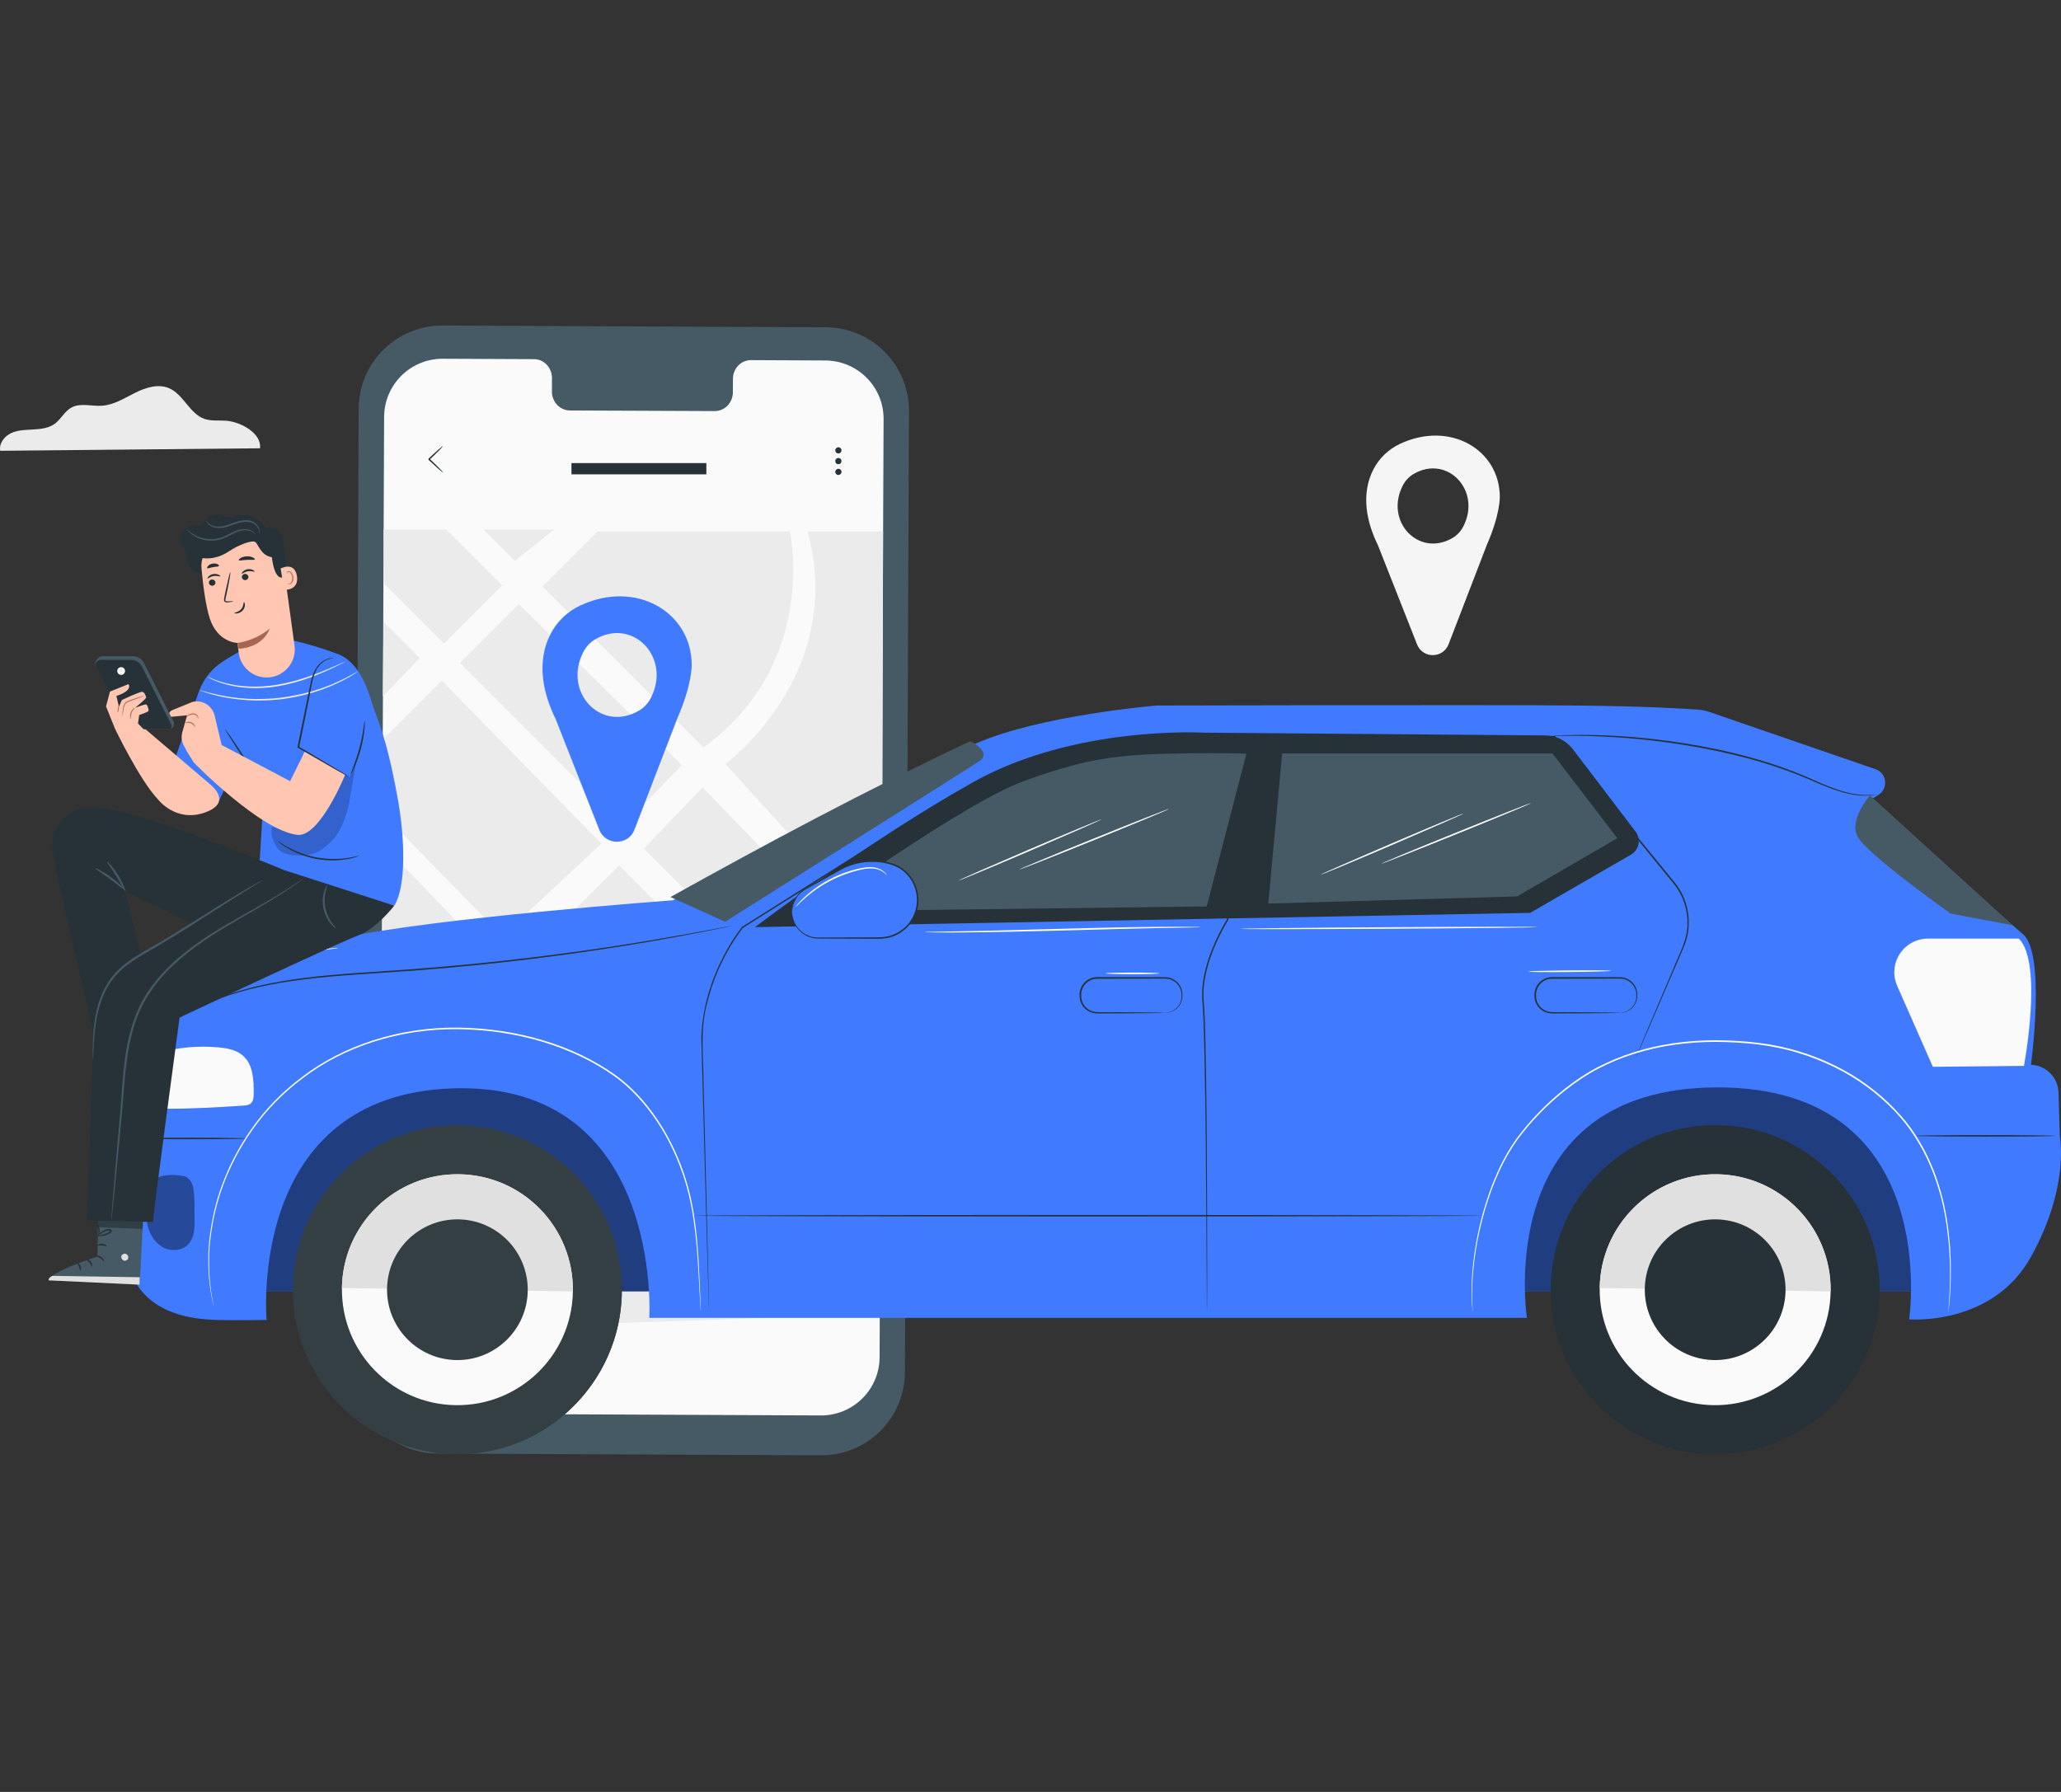 <?xml version="1.0" encoding="utf-8"?>
<!-- Generator: Adobe Illustrator 27.9.0, SVG Export Plug-In . SVG Version: 6.00 Build 0)  -->
<svg version="1.1" id="Layer_1" xmlns="http://www.w3.org/2000/svg" xmlns:xlink="http://www.w3.org/1999/xlink" x="0px" y="0px"
	 viewBox="0 0 345 300" enable-background="new 0 0 345 300" xml:space="preserve">
<rect x="0" y="0" width="345" height="300" fill="#333333" stroke="none"/>
<path fill="#F5F5F5" d="M251.06,83.22c0-7.88-8.27-12.86-16.71-8.91c-1.91,0.89-3.48,2.4-4.44,4.25c-2.12,4.11-1.19,8.8,0.74,12.7
	l6.56,16.63c0.95,2.4,4.34,2.38,5.27-0.02l6.44-16.72C251.15,86.05,251.05,83.21,251.06,83.22L251.06,83.22z M243.14,90.07
	c-5.67,3.3-11.42-2.8-8.31-8.81c0.42-0.8,1.05-1.47,1.8-1.91c5.67-3.3,11.42,2.8,8.31,8.81C244.52,88.96,243.89,89.63,243.14,90.07z
	"/>
<path fill="#455A64" d="M137.44,243.64l-64.17-0.29c-7.72-0.03-13.95-6.32-13.91-14.04l0.68-160.88
	c0.03-7.73,6.32-13.96,14.04-13.93l64.17,0.29c7.72,0.03,13.95,6.32,13.91,14.04l-0.68,160.89
	C151.45,237.45,145.16,243.68,137.44,243.64z"/>
<path fill="#FAFAFA" d="M138.16,60.35l-12.44-0.06c-1.67-0.01-3.03,1.4-3.03,3.14l-0.01,2.25c-0.01,1.74-1.37,3.15-3.03,3.14
	l-24.25-0.1c-1.67-0.01-3.02-1.43-3.01-3.17l0.01-2.25c0-1.74-1.34-3.17-3.01-3.17l-4.37-0.02l-10.89-0.05
	c-5.41-0.02-9.81,4.34-9.83,9.75l-0.67,157.04c-0.02,5.41,4.34,9.81,9.74,9.83l64.04,0.29c5.41,0.02,9.81-4.34,9.83-9.75
	l0.67-157.04C147.94,64.77,143.57,60.38,138.16,60.35L138.16,60.35z"/>
<path fill="#EBEBEB" d="M64.21,88.65h10.5l9.37,9.37l-9.74,9.74L64.32,97.74L64.21,88.65z"/>
<path fill="#EBEBEB" d="M86.2,93.91l-5.26-5.26h11.83L86.2,93.91z"/>
<path fill="#EBEBEB" d="M90.81,98.2l9.22-9.22h32.2c0,0,4.93,22.02-14.46,36.15L90.81,98.2L90.81,98.2z"/>
<path fill="#EBEBEB" d="M86.86,101.14L77,111l27.28,27.28l9.86-10.19L86.86,101.14z"/>
<path fill="#EBEBEB" d="M64.08,116.59l6.18-6.41l-6.06-6.06L64.08,116.59z"/>
<path fill="#EBEBEB" d="M73.96,113.96l-9.49,9.49v13.19l19.6,20.06l16.6-15.45L73.96,113.96z"/>
<path fill="#EBEBEB" d="M121.42,127.9c0,0,20.33-14.91,13.76-38.91h12.64l-0.15,67.77L121.42,127.9L121.42,127.9z"/>
<path fill="#EBEBEB" d="M117.61,131.81l-9.83,10.27l30.15,30.15l9.22-9.77L117.61,131.81z"/>
<path fill="#EBEBEB" d="M103.67,144.89l-15.45,15.34l30.9,30.69l15.42-14.91L103.67,144.89z"/>
<path fill="#EBEBEB" d="M95.58,221.77l23.62-24.49l22.47,22.91L95.58,221.77z"/>
<path fill="#EBEBEB" d="M122.88,194.12l24.6-24.37c0,1.08-0.21,50.56-0.21,50.56L122.88,194.12L122.88,194.12z"/>
<path fill="#EBEBEB" d="M101.82,180.42l13.96,13.96l-27.55,28.44l-12.74-15.28L101.82,180.42z"/>
<path fill="#EBEBEB" d="M64.11,209.53c1.32-0.13,35.07-31.74,35.07-31.74l-35.07-36.34V209.53z"/>
<path fill="#EBEBEB" d="M63.62,216.73l8.12-7.2L83,222.82H63.62v-5.08"/>
<path fill="#263238" d="M74.14,79.08c-0.05,0.05-1.12-0.89-2.41-2.1c0-0.37,0-0.1,0-0.18l0,0l0.01-0.01l0.01-0.01l0.03-0.03
	l0.06-0.06l0.12-0.11c0.08-0.07,0.15-0.14,0.23-0.22c0.15-0.14,0.3-0.28,0.44-0.41c0.27-0.24,0.52-0.46,0.76-0.68
	c0.43-0.38,0.72-0.6,0.74-0.57c0.02,0.02-0.22,0.29-0.62,0.7c-0.23,0.23-0.47,0.46-0.72,0.71l-0.43,0.42l-0.23,0.22l-0.12,0.11
	l-0.06,0.06l-0.03,0.03l-0.01,0.01H71.9v0.01l0,0c0-0.08,0,0.18,0-0.18C73.19,78.01,74.19,79.03,74.14,79.08L74.14,79.08z"/>
<path fill="#263238" d="M140.86,75.4c0,0.29-0.24,0.52-0.52,0.52s-0.52-0.24-0.52-0.52c0-0.28,0.24-0.52,0.52-0.52
	C140.63,74.87,140.86,75.11,140.86,75.4z"/>
<path fill="#263238" d="M140.71,76.83c0.2,0.2,0.2,0.54,0,0.74c-0.2,0.2-0.54,0.2-0.74,0c-0.2-0.2-0.2-0.54,0-0.74
	C140.18,76.62,140.51,76.62,140.71,76.83z"/>
<path fill="#263238" d="M140.86,79c0,0.29-0.24,0.52-0.52,0.52s-0.52-0.24-0.52-0.52s0.24-0.52,0.52-0.52
	C140.63,78.48,140.86,78.71,140.86,79z"/>
<path fill="#263238" d="M118.24,77.53H95.66v1.88h22.58C118.24,79.41,118.24,77.53,118.24,77.53z"/>
<path fill="#407BFF" d="M115.79,111.34c0-8.8-9.25-14.37-18.67-9.96c-2.13,0.99-3.89,2.68-4.96,4.76
	c-2.37,4.59-1.32,9.84,0.83,14.19l7.33,18.59c1.06,2.68,4.86,2.67,5.89-0.02l7.19-18.69C115.89,114.51,115.79,111.34,115.79,111.34
	L115.79,111.34z M106.93,118.99c-6.33,3.68-12.75-3.12-9.28-9.84c0.46-0.89,1.17-1.65,2.01-2.13c6.33-3.68,12.76,3.12,9.28,9.84
	C108.49,117.75,107.78,118.51,106.93,118.99z"/>
<path fill="#407BFF" d="M323.73,174.3H38.19v41.9h285.54V174.3z"/>
<g opacity="0.5">
	<path d="M323.73,174.3H38.19v41.9h285.54V174.3z"/>
</g>
<path fill="#343F44" d="M78.41,243.39c15.17-1.02,26.64-14.15,25.62-29.32s-14.15-26.65-29.32-25.62
	c-15.17,1.02-26.64,14.15-25.62,29.32C50.11,232.94,63.24,244.41,78.41,243.39z"/>
<path fill="#343F44" d="M49.04,215.45c0,0,0,0.05,0,0.07c-0.22,15.2,11.93,27.71,27.13,27.93s27.71-11.93,27.93-27.13
	c0-0.03,0-0.05,0-0.07l-55.05-0.79h-0.01V215.45z"/>
<path fill="#FAFAFA" d="M57.24,215.64c-0.15,10.68,8.37,19.46,19.05,19.61c10.67,0.15,19.45-8.37,19.61-19.05
	c0.15-10.68-8.37-19.46-19.05-19.61C66.17,196.44,57.39,204.97,57.24,215.64z"/>
<path fill="#E0E0E0" d="M76.84,196.59c-10.67-0.15-19.45,8.37-19.61,19.05l38.66,0.56C96.05,205.52,87.52,196.74,76.84,196.59
	L76.84,196.59z"/>
<path fill="#343F44" d="M64.79,215.75c-0.09,6.5,5.1,11.85,11.61,11.95c6.5,0.09,11.85-5.1,11.94-11.61
	c0.09-6.5-5.1-11.85-11.61-11.95C70.24,204.05,64.89,209.24,64.79,215.75z"/>
<path fill="#263238" d="M288.71,243.38c15.18-0.88,26.77-13.9,25.89-29.08s-13.9-26.78-29.08-25.9s-26.77,13.9-25.89,29.09
	C260.51,232.67,273.53,244.26,288.71,243.38z"/>
<path fill="#263238" d="M259.58,215.45c0,0,0,0.05,0,0.07c-0.22,15.2,11.93,27.71,27.13,27.93s27.71-11.93,27.93-27.13
	c0-0.03,0-0.05,0-0.07l-55.05-0.79h-0.01V215.45z"/>
<path fill="#FAFAFA" d="M267.78,215.64c-0.15,10.67,8.37,19.45,19.05,19.61c10.67,0.15,19.45-8.37,19.61-19.05
	s-8.37-19.46-19.05-19.61C276.71,196.44,267.93,204.97,267.78,215.64z"/>
<path fill="#E0E0E0" d="M287.39,196.59c-10.67-0.15-19.45,8.37-19.61,19.05l38.65,0.56C306.59,205.52,298.06,196.74,287.39,196.59
	L287.39,196.59z"/>
<path fill="#263238" d="M275.33,215.75c-0.09,6.5,5.1,11.85,11.61,11.95c6.5,0.09,11.85-5.1,11.95-11.61
	c0.09-6.5-5.1-11.85-11.61-11.95C280.78,204.05,275.43,209.24,275.33,215.75z"/>
<path fill="#407BFF" d="M112.65,150.72c0,0-40.54,2.99-55.57,6.36c-10.59,2.38-31.01,6.47-30.77,19.33l1.62,9.21
	c0,0-7.58,3.46-7.58,12.29s-1.85,22.53,15.83,23.07c2.91,0.09,8.45,0,8.45,0s-3.4-37.66,31.2-38.77
	c35.2-1.12,32.86,38.42,32.86,38.42H255.6c0,0-6.03-38.52,31.86-38.58s32.12,38.83,32.12,38.83s13.94,1.2,20.42-10.51
	c6.48-11.71,4.8-20.05,4.8-20.05l-0.22-7.41c-0.07-2.52-2.09-4.56-4.61-4.65c0,0,2.53-18.65-1.35-21.87
	c-3.89-3.23-25.18-22.69-25.18-22.69l1.01-0.64c1.7-1.07,1.4-3.63-0.49-4.28c-8.08-2.78-24.07-8.28-27.83-9.59
	c-0.57-0.2-1.15-0.32-1.74-0.37c-2.24-0.17-8.59-0.58-20.25-0.7c-14.2-0.15-70.57,0-70.57,0s-19.4,1.6-30.21,6.36
	C152,129.48,112.66,150.72,112.65,150.72L112.65,150.72z"/>
<g opacity="0.4">
	<path d="M30.64,196.89c-1.47-0.3-3.73-0.33-4.85,0.67c-0.83,0.74-1.06,1.93-1.18,3.05c-0.17,1.52-0.26,3.08,0.1,4.57
		s1.23,2.91,2.57,3.64s3.19,0.61,4.24-0.5c0.96-1.02,1.07-2.55,1.04-3.95c-0.04-1.99,0.12-3.67-0.24-5.62
		c-0.07-0.37-0.27-0.84-0.5-1.13C31.43,197.13,31.13,196.93,30.64,196.89"/>
</g>
<path fill="#FAFAFA" d="M27.94,185.62c4.3,0.01,8.48-0.24,12.77-0.52c0.46-0.03,0.97-0.08,1.31-0.4c0.41-0.38,0.44-1.01,0.45-1.57
	c0.02-2.31-0.09-4.93-1.84-6.43c-1.07-0.92-2.54-1.2-3.94-1.34c-3.45-0.32-7.08-0.06-10.37,1.04L27.94,185.62L27.94,185.62z"/>
<path fill="#FFFFFF" d="M117.31,219.46c0,0-0.01-0.12-0.04-0.37c-0.01-0.25-0.04-0.61-0.07-1.08c-0.05-0.96-0.13-2.36-0.23-4.15
	c-0.1-1.8-0.22-4.01-0.48-6.56c-0.27-2.55-0.66-5.45-1.52-8.56c-0.87-3.1-2.19-6.41-4.14-9.66c-1.97-3.22-4.55-6.44-8.01-8.93
	c-6.95-4.94-16.33-7.74-26.14-7.85c-9.84-0.12-19.19,2.99-25.95,8.17c-3.42,2.54-6.25,5.5-8.42,8.6c-2.2,3.09-3.8,6.26-4.93,9.28
	c-1.14,3.02-1.74,5.89-2.08,8.43c-0.37,2.54-0.31,4.76-0.25,6.56c0.14,1.8,0.3,3.19,0.5,4.12c0.08,0.46,0.15,0.82,0.19,1.07
	c0.04,0.24,0.06,0.36,0.06,0.36s-0.03-0.12-0.08-0.36c-0.05-0.25-0.12-0.6-0.22-1.06c-0.22-0.93-0.4-2.32-0.56-4.12
	c-0.08-1.8-0.15-4.03,0.21-6.58c0.33-2.55,0.92-5.43,2.05-8.47c1.13-3.03,2.73-6.23,4.93-9.34c2.18-3.12,5.02-6.11,8.46-8.67
	c6.8-5.22,16.21-8.36,26.11-8.25c9.87,0.12,19.29,2.93,26.28,7.92c3.49,2.52,6.08,5.77,8.05,9.02c1.96,3.27,3.28,6.6,4.14,9.72
	c0.85,3.13,1.23,6.04,1.48,8.6c0.25,2.56,0.35,4.77,0.43,6.57s0.13,3.2,0.18,4.16c0.02,0.47,0.04,0.83,0.05,1.08
	C117.32,219.34,117.31,219.47,117.31,219.46L117.31,219.46z"/>
<path fill="#263238" d="M118.7,220.11c0,0-0.01-0.1-0.01-0.31l-0.03-0.91c-0.03-0.81-0.06-2-0.11-3.56
	c-0.09-3.12-0.22-7.69-0.39-13.49c-0.16-5.81-0.35-12.87-0.57-20.95c-0.06-2.02-0.11-4.11-0.17-6.25c-0.07-1.07,0.04-2.17,0.14-3.27
	c0.08-0.55,0.15-1.1,0.24-1.66c0.11-0.55,0.23-1.1,0.34-1.66c0.52-2.21,1.28-4.43,2.29-6.59c1.02-2.16,2.23-4.29,3.77-6.26
	l0.01-0.02l0.01-0.01c7.86-4.95,16.4-10.34,25.44-16.03c2.26-1.43,4.55-2.87,6.87-4.33c2.28-1.54,4.74-2.86,7.27-4.06
	c2.54-1.19,5.18-2.24,7.9-3.15c1.35-0.47,2.74-0.86,4.12-1.28c1.4-0.36,2.79-0.75,4.23-1.04c5.48-1.21,10.99-1.82,16.4-2.07
	c5.41-0.25,10.71-0.24,15.87,0.05l0.15,0.01l-0.03,0.15c-2.43,10.89-4.73,21.16-6.84,30.58v0.02l-0.01,0.02
	c-1.28,2.11-2.31,4.33-3.07,6.57c-0.73,2.24-1.2,4.55-1.04,6.8c0.18,2.26,0.24,4.47,0.29,6.61c0.04,2.15,0.08,4.23,0.12,6.25
	c0.12,8.08,0.15,15.13,0.17,20.94c0.01,5.81,0.01,10.37,0.02,13.48c0,1.55-0.01,2.74-0.02,3.56c0,0.4-0.01,0.7-0.01,0.91
	s-0.01,0.31-0.01,0.31s0-0.1-0.01-0.31c0-0.21,0-0.51-0.01-0.91c0-0.81-0.01-2-0.02-3.56c-0.02-3.12-0.05-7.68-0.08-13.48
	c-0.04-5.81-0.09-12.86-0.23-20.93c-0.04-2.02-0.09-4.1-0.13-6.25c-0.06-2.15-0.13-4.35-0.3-6.6c-0.17-2.29,0.3-4.62,1.04-6.89
	c0.77-2.26,1.79-4.49,3.08-6.62l-0.02,0.04c2.1-9.42,4.38-19.69,6.81-30.58l0.12,0.16c-5.14-0.29-10.45-0.3-15.84-0.05
	s-10.89,0.85-16.35,2.06c-1.42,0.28-2.81,0.68-4.21,1.03c-1.38,0.41-2.76,0.8-4.11,1.27c-2.7,0.91-5.34,1.95-7.87,3.14
	s-4.98,2.51-7.24,4.04c-2.32,1.46-4.61,2.9-6.87,4.32c-9.05,5.69-17.6,11.07-25.46,16.01l0.03-0.03c-1.52,1.95-2.73,4.07-3.75,6.21
	c-1.01,2.15-1.76,4.35-2.29,6.55c-1.16,4.41-0.58,8.76-0.57,12.79c0.2,8.08,0.38,15.14,0.52,20.95s0.25,10.38,0.32,13.49
	c0.03,1.56,0.06,2.75,0.08,3.56c0.01,0.4,0.01,0.71,0.01,0.91C118.71,220,118.71,220.1,118.7,220.11L118.7,220.11z"/>
<path fill="#263238" d="M212.3,124.13c0,0,0.08-0.01,0.24-0.02c0.17-0.01,0.4-0.02,0.71-0.03c0.63-0.02,1.55-0.04,2.73-0.07
	c2.39-0.05,5.84-0.11,10.13-0.2c8.61-0.15,20.6-0.35,34.16-0.58h0.06l0.04,0.05c1.53,1.88,3.14,3.85,4.79,5.86
	c4.85,5.94,9.47,11.61,13.67,16.76c0.53,0.64,1.05,1.28,1.56,1.91c0.5,0.64,0.94,1.33,1.28,2.05c0.67,1.44,1.02,2.99,1.02,4.48
	c0.02,1.49-0.29,2.93-0.83,4.21c-0.54,1.26-1.06,2.47-1.56,3.63c-1.99,4.61-3.6,8.34-4.72,10.93c-0.56,1.28-0.99,2.28-1.3,2.97
	c-0.15,0.33-0.26,0.59-0.35,0.77c-0.08,0.18-0.12,0.26-0.12,0.26s0.03-0.09,0.1-0.27c0.08-0.18,0.18-0.44,0.32-0.78
	c0.29-0.69,0.71-1.7,1.25-2.98c1.1-2.6,2.69-6.34,4.65-10.96c0.88-2.33,2.44-4.78,2.34-7.76c-0.01-1.46-0.35-2.97-1.01-4.38
	c-0.34-0.7-0.76-1.37-1.26-2c-0.51-0.63-1.03-1.26-1.56-1.9c-4.21-5.15-8.83-10.81-13.68-16.75c-1.64-2.01-3.25-3.98-4.79-5.86
	l0.1,0.05c-13.56,0.2-25.55,0.37-34.17,0.49c-4.29,0.05-7.74,0.09-10.13,0.12c-1.18,0.01-2.1,0.02-2.73,0.02h-0.71
	c-0.16,0-0.24-0.01-0.24-0.01L212.3,124.13z"/>
<path fill="#263238" d="M195.05,169.56c0,0,0.14-0.01,0.41-0.06c0.26-0.05,0.65-0.15,1.08-0.43c0.42-0.28,0.88-0.75,1.1-1.43
	c0.12-0.34,0.15-0.72,0.14-1.13c-0.01-0.4-0.11-0.83-0.32-1.22c-0.41-0.79-1.31-1.45-2.37-1.45c-1.09,0-2.25,0-3.47,0.01
	c-2.45,0-5.13,0-7.95,0.01c-0.67,0-1.33,0.26-1.81,0.71c-0.48,0.44-0.79,1.06-0.86,1.68c-0.07,0.65,0.02,1.28,0.33,1.82
	c0.3,0.54,0.78,0.94,1.32,1.17c0.54,0.24,1.13,0.21,1.71,0.21s1.14,0,1.68,0c1.09,0,2.09,0.01,3.03,0.02
	c1.83,0.01,3.32,0.03,4.38,0.04c0.5,0.01,0.9,0.02,1.19,0.03C194.91,169.54,195.06,169.54,195.05,169.56c0.01,0-0.14,0.01-0.41,0.02
	c-0.3,0-0.69,0.01-1.19,0.03c-1.06,0.01-2.55,0.03-4.38,0.04c-0.93,0-1.94,0.01-3.03,0.01c-0.55,0-1.11,0-1.68,0.01
	c-0.29,0-0.58,0.01-0.89-0.01c-0.31-0.02-0.62-0.09-0.92-0.21c-0.59-0.25-1.12-0.68-1.45-1.27c-0.34-0.58-0.44-1.3-0.37-1.97
	c0.07-0.69,0.41-1.37,0.94-1.85c0.53-0.49,1.25-0.78,1.99-0.78c2.82,0,5.51,0.01,7.95,0.01c1.22,0.01,2.38,0.01,3.47,0.01
	c1.15,0.01,2.11,0.73,2.53,1.58c0.22,0.43,0.32,0.88,0.32,1.31c0.01,0.42-0.04,0.83-0.17,1.18c-0.25,0.72-0.74,1.2-1.18,1.47
	c-0.45,0.28-0.86,0.37-1.13,0.4s-0.42,0-0.42,0v0.02H195.05z"/>
<path fill="#263238" d="M271.19,169.56c0,0,0.14-0.01,0.41-0.06c0.26-0.05,0.65-0.15,1.08-0.43c0.42-0.28,0.88-0.75,1.1-1.43
	c0.12-0.34,0.16-0.72,0.14-1.13c-0.01-0.4-0.11-0.83-0.32-1.22c-0.41-0.79-1.31-1.45-2.37-1.45c-1.09,0-2.25,0-3.47,0.01
	c-2.45,0-5.13,0-7.95,0.01c-0.68,0-1.33,0.26-1.81,0.71c-0.48,0.44-0.79,1.06-0.86,1.68c-0.07,0.65,0.02,1.28,0.33,1.82
	c0.3,0.54,0.78,0.94,1.32,1.17c0.54,0.24,1.13,0.21,1.71,0.21s1.14,0,1.68,0c1.09,0,2.1,0.01,3.03,0.02
	c1.83,0.01,3.32,0.03,4.38,0.04c0.5,0.01,0.89,0.02,1.19,0.03C271.05,169.54,271.19,169.54,271.19,169.56c0,0-0.14,0.01-0.41,0.02
	c-0.3,0-0.7,0.01-1.19,0.03c-1.06,0.01-2.55,0.03-4.38,0.04c-0.93,0-1.94,0.01-3.03,0.01c-0.54,0-1.11,0-1.68,0.01
	c-0.29,0-0.58,0.01-0.89-0.01c-0.31-0.02-0.62-0.09-0.92-0.21c-0.59-0.25-1.12-0.68-1.45-1.27c-0.34-0.58-0.44-1.3-0.37-1.97
	c0.07-0.69,0.41-1.37,0.94-1.85c0.53-0.49,1.25-0.78,1.99-0.78c2.82,0,5.51,0.01,7.95,0.01c1.22,0.01,2.38,0.01,3.47,0.01
	c1.15,0.01,2.11,0.73,2.53,1.58c0.22,0.43,0.32,0.88,0.32,1.31c0.01,0.42-0.04,0.83-0.17,1.18c-0.25,0.72-0.74,1.2-1.18,1.47
	c-0.45,0.28-0.86,0.37-1.13,0.4c-0.27,0.03-0.42,0-0.42,0v0.02H271.19z"/>
<path fill="#FAFAFA" d="M337.95,157.14h-15.23c-2.09,0-4,1.16-4.98,3.01c-0.8,1.52-0.86,3.32-0.17,4.88l5.98,13.57l15.25-0.15
	C338.8,178.45,342.04,161.25,337.95,157.14L337.95,157.14z"/>
<path fill="#263238" d="M126.38,155.22l78.6-1.45l51.16-0.94l16.87-9.74c1.36-0.79,1.73-2.6,0.78-3.86l-10.5-13.8
	c-1.1-1.44-2.79-2.29-4.6-2.31l-57.22-0.46c0,0-21.55-1.25-38.52,8.26C145.08,140.93,126.38,155.22,126.38,155.22L126.38,155.22z"/>
<path fill="#455A64" d="M162.4,124.09c0,0,3.94,1.8,1.37,3.46c-2.56,1.66-42.39,26.77-42.39,26.77l-9.15-4.14
	C128.45,141.15,144.84,132.38,162.4,124.09L162.4,124.09z"/>
<path fill="#263238" d="M122.68,154.96c0,0-0.08,0.03-0.25,0.06l-0.73,0.16c-0.65,0.13-1.59,0.33-2.79,0.58
	c-2.43,0.48-5.95,1.16-10.31,1.91c-8.73,1.5-20.85,3.25-34.32,4.42c-3.37,0.29-6.66,0.54-9.84,0.74c-3.18,0.21-6.25,0.4-9.16,0.67
	c-5.83,0.51-11.05,1.36-15.29,2.62c-4.25,1.22-7.5,2.78-9.64,4.02c-1.1,0.58-1.87,1.14-2.43,1.48c-0.27,0.17-0.47,0.3-0.63,0.4
	c-0.14,0.09-0.22,0.13-0.22,0.13s0.07-0.06,0.2-0.15c0.15-0.1,0.35-0.24,0.61-0.42c0.55-0.35,1.32-0.94,2.41-1.53
	c2.13-1.27,5.38-2.87,9.64-4.11c4.25-1.29,9.49-2.16,15.32-2.68c2.92-0.27,5.99-0.47,9.17-0.68s6.47-0.45,9.83-0.75
	c13.46-1.16,25.58-2.88,34.32-4.34c4.37-0.73,7.89-1.37,10.33-1.83c1.21-0.23,2.15-0.41,2.8-0.53c0.31-0.06,0.56-0.1,0.73-0.13
	C122.6,154.96,122.68,154.96,122.68,154.96L122.68,154.96z"/>
<path fill="#263238" d="M344.04,190.16c0,0.07-5.24,0.13-11.7,0.13c-6.46,0-11.7-0.06-11.7-0.13s5.24-0.13,11.7-0.13
	C338.8,190.03,344.04,190.09,344.04,190.16z"/>
<path fill="#263238" d="M248.19,203.53c0,0.07-29.57,0.13-66.04,0.13s-66.05-0.06-66.05-0.13s29.57-0.13,66.05-0.13
	S248.19,203.46,248.19,203.53z"/>
<path fill="#263238" d="M41.13,190.6c0,0.07-4.18,0.13-9.34,0.13s-9.34-0.06-9.34-0.13s4.18-0.13,9.34-0.13
	S41.13,190.53,41.13,190.6z"/>
<path fill="#455A64" d="M313.03,133.17c0,0-3.51,3.93-2.13,6.81s15.64,12.98,15.64,12.98l10.35,1.94L313.03,133.17L313.03,133.17z"
	/>
<path fill="#455A64" d="M214.63,126.14l-2.33,25.13l41.65-1.19l16.78-9.75l-10.86-14.19C259.87,126.14,214.63,126.14,214.63,126.14z
	"/>
<path fill="#455A64" d="M136.24,152.56c0,0,25.12-18.15,35.04-21.75c9.57-3.48,14.56-4.35,23.54-4.61
	c8.59-0.24,13.82-0.01,13.82-0.01L202,151.75l-65.76,0.82L136.24,152.56L136.24,152.56z"/>
<path fill="#407BFF" d="M132.57,152.64c0-1.59,0.86-3.06,2.24-3.84l5.77-3.24c1.65-0.93,3.5-1.41,5.39-1.41
	c1.17,0,2.33,0.19,3.43,0.55c2.47,0.81,4.11,3.15,4.21,5.74c0.14,3.6-2.75,6.6-6.36,6.6h-10.28
	C134.54,157.04,132.57,155.07,132.57,152.64z"/>
<path fill="#263238" d="M132.57,152.64c0,0,0.02,0.2,0.07,0.56s0.18,0.9,0.5,1.51c0.34,0.6,0.91,1.27,1.77,1.74
	c0.43,0.23,0.94,0.4,1.48,0.47c0.55,0.07,1.15,0.02,1.78,0.03c2.51-0.01,5.5-0.02,8.81-0.03c0.82,0,1.65-0.1,2.45-0.4
	c0.8-0.3,1.54-0.77,2.18-1.38c0.63-0.62,1.15-1.37,1.47-2.23c0.32-0.85,0.45-1.79,0.39-2.72c-0.14-1.87-1.14-3.6-2.6-4.61
	c-0.72-0.51-1.55-0.81-2.38-1c-0.83-0.2-1.67-0.29-2.49-0.29c-1.64,0-3.19,0.37-4.52,0.97c-0.66,0.3-1.27,0.67-1.87,1
	c-0.6,0.33-1.17,0.65-1.72,0.96c-1.1,0.61-2.08,1.15-2.96,1.64c-0.87,0.47-1.44,1.14-1.76,1.74c-0.33,0.61-0.46,1.15-0.51,1.51
	C132.58,152.45,132.59,152.64,132.57,152.64c0.01,0.01-0.02-0.19,0.02-0.56c0.04-0.37,0.14-0.92,0.47-1.55
	c0.32-0.62,0.9-1.33,1.79-1.83c0.87-0.49,1.85-1.06,2.94-1.67c0.54-0.31,1.12-0.63,1.71-0.97c0.6-0.33,1.21-0.71,1.88-1.02
	c1.35-0.62,2.93-1.01,4.61-1.01c0.84,0,1.7,0.09,2.55,0.29c0.85,0.2,1.72,0.5,2.47,1.04c1.52,1.04,2.57,2.85,2.71,4.8
	c0.07,0.97-0.06,1.95-0.4,2.84c-0.33,0.89-0.88,1.68-1.53,2.32c-0.66,0.64-1.44,1.13-2.27,1.44c-0.83,0.31-1.71,0.42-2.54,0.41
	c-3.31-0.01-6.29-0.02-8.81-0.03c-0.63-0.01-1.22,0.02-1.8-0.05c-0.57-0.08-1.09-0.26-1.53-0.51c-0.89-0.5-1.46-1.2-1.79-1.82
	c-0.32-0.63-0.44-1.18-0.47-1.55C132.55,152.83,132.57,152.64,132.57,152.64L132.57,152.64z"/>
<path fill="#FFFFFF" d="M326.14,219.7c0,0,0-0.12,0.02-0.36s0.04-0.59,0.07-1.04c0.03-0.46,0.08-1.02,0.11-1.7
	c0.02-0.67,0.05-1.45,0.08-2.32c0.01-0.88,0-1.85-0.02-2.91c-0.07-1.06-0.07-2.22-0.22-3.45c-0.22-2.47-0.63-5.28-1.49-8.28
	c-0.44-1.49-0.95-3.05-1.64-4.61c-0.66-1.57-1.5-3.13-2.49-4.68c-1.96-3.1-4.73-5.95-8.04-8.4c-3.32-2.44-7.25-4.4-11.54-5.69
	c-4.29-1.32-8.97-1.8-13.72-1.83c-4.76-0.01-9.41,0.63-13.69,1.99c-2.14,0.67-4.18,1.52-6.09,2.52s-3.66,2.19-5.29,3.46
	c-3.24,2.55-5.97,5.41-8.15,8.36c-1.08,1.48-1.95,3.03-2.71,4.55c-0.72,1.54-1.37,3.04-1.87,4.52c-2.09,5.9-2.74,10.97-2.97,14.44
	c-0.08,1.74-0.07,3.1-0.03,4.02c0.03,0.45,0.05,0.8,0.06,1.04c0.01,0.24,0.01,0.36,0.01,0.36s-0.01-0.12-0.04-0.36
	c-0.02-0.24-0.05-0.59-0.09-1.04c-0.06-0.92-0.09-2.28-0.02-4.03c0.2-3.48,0.83-8.57,2.9-14.5c0.5-1.49,1.15-3,1.87-4.55
	c0.76-1.53,1.64-3.09,2.72-4.59c2.19-2.97,4.92-5.85,8.18-8.42c1.64-1.28,3.4-2.48,5.32-3.49c1.93-1,3.98-1.86,6.14-2.54
	c4.3-1.37,8.99-2.02,13.77-2.01c4.78,0.03,9.47,0.52,13.79,1.84c4.32,1.3,8.27,3.28,11.61,5.74c1.67,1.23,3.19,2.57,4.55,3.99
	s2.56,2.92,3.54,4.48c0.99,1.55,1.83,3.13,2.49,4.71c0.7,1.57,1.19,3.13,1.63,4.64c0.85,3.02,1.24,5.84,1.46,8.32
	c0.14,1.24,0.13,2.4,0.2,3.46c0,1.07,0.01,2.04-0.01,2.91c-0.04,0.88-0.07,1.65-0.1,2.33c-0.04,0.67-0.1,1.24-0.14,1.7
	c-0.04,0.45-0.07,0.8-0.1,1.04C326.15,219.58,326.13,219.7,326.14,219.7L326.14,219.7z"/>
<path fill="#FFFFFF" d="M200.9,155.22c0,0-0.04,0.01-0.12,0.02c-0.09,0-0.21,0.01-0.35,0.01c-0.33,0-0.78,0.01-1.34,0.03
	c-1.19,0.02-2.87,0.05-4.93,0.09c-4.17,0.08-9.92,0.23-16.28,0.41c-6.36,0.17-12.12,0.3-16.29,0.32c-2.08,0.02-3.77,0.02-4.94,0
	c-0.57-0.01-1.01-0.01-1.34-0.02l-0.35-0.01c-0.08,0-0.12-0.01-0.12-0.01c0-0.01,0.04-0.01,0.12-0.02c0.09,0,0.21-0.01,0.35-0.02
	c0.33,0,0.78-0.01,1.34-0.03c1.19-0.02,2.87-0.05,4.93-0.09c4.17-0.08,9.93-0.23,16.29-0.41c6.36-0.18,12.12-0.3,16.29-0.32
	c2.08-0.02,3.77-0.02,4.94,0c0.57,0.01,1.01,0.01,1.34,0.02c0.14,0,0.25,0.01,0.35,0.01C200.87,155.2,200.91,155.21,200.9,155.22
	L200.9,155.22z"/>
<path fill="#FFFFFF" d="M194.08,162.96c0,0.07-2.02,0.13-4.51,0.13c-2.49,0-4.51-0.06-4.51-0.13c0-0.07,2.02-0.13,4.51-0.13
	C192.06,162.82,194.08,162.89,194.08,162.96z"/>
<path fill="#FFFFFF" d="M195.73,135.41c0.03,0.07-5.57,2.4-12.5,5.2c-6.93,2.81-12.57,5.02-12.6,4.96c-0.03-0.07,5.57-2.4,12.5-5.2
	C190.06,137.56,195.7,135.35,195.73,135.41L195.73,135.41z"/>
<path fill="#FFFFFF" d="M184.39,137.17c0.03,0.07-5.3,2.41-11.9,5.24c-6.6,2.83-11.98,5.06-12.01,5c-0.03-0.07,5.3-2.41,11.9-5.24
	C178.99,139.34,184.37,137.11,184.39,137.17z"/>
<path fill="#FFFFFF" d="M256.32,134.44c0.03,0.07-5.57,2.4-12.5,5.2c-6.93,2.81-12.57,5.02-12.6,4.96c-0.02-0.07,5.57-2.4,12.5-5.2
	C250.65,136.59,256.29,134.37,256.32,134.44L256.32,134.44z"/>
<path fill="#FFFFFF" d="M244.98,136.2c0.03,0.07-5.3,2.41-11.9,5.24c-6.6,2.83-11.98,5.06-12.01,5c-0.03-0.07,5.3-2.41,11.9-5.24
	C239.58,138.37,244.96,136.13,244.98,136.2z"/>
<path fill="#FFFFFF" d="M257.41,155.21c0,0.07-11.13,0.2-24.86,0.28c-13.74,0.08-24.86,0.09-24.86,0.02s11.13-0.2,24.86-0.28
	C246.28,155.14,257.41,155.14,257.41,155.21z"/>
<path fill="#FFFFFF" d="M269.74,162.53c0,0.07-3.12,0.17-6.97,0.2c-3.86,0.04-6.97,0.01-6.97-0.07c0-0.07,3.12-0.17,6.97-0.2
	C266.62,162.42,269.74,162.45,269.74,162.53z"/>
<path fill="#FFFFFF" d="M56.6,158.72c0,0-0.1,0.03-0.3,0.06c-0.23,0.03-0.51,0.07-0.88,0.11c-0.38,0.04-0.84,0.1-1.38,0.19
	c-0.54,0.09-1.15,0.16-1.82,0.3c-1.34,0.23-2.93,0.59-4.67,1.05c-1.73,0.48-3.63,1.09-5.56,1.84c-1.94,0.77-3.73,1.61-5.33,2.43
	c-1.6,0.84-3,1.66-4.14,2.41c-0.58,0.36-1.09,0.72-1.53,1.02c-0.45,0.3-0.83,0.57-1.14,0.8c-0.29,0.21-0.53,0.38-0.72,0.51
	c-0.16,0.11-0.26,0.17-0.26,0.16c-0.01,0,0.07-0.08,0.23-0.21c0.18-0.14,0.41-0.32,0.69-0.55c0.3-0.24,0.67-0.53,1.12-0.84
	c0.44-0.31,0.94-0.68,1.52-1.06c1.14-0.77,2.54-1.61,4.13-2.47c1.6-0.84,3.41-1.7,5.35-2.46c1.95-0.76,3.85-1.36,5.6-1.83
	c1.76-0.45,3.35-0.79,4.7-1c0.67-0.12,1.29-0.19,1.83-0.26c0.54-0.08,1-0.12,1.38-0.15c0.36-0.03,0.65-0.05,0.88-0.07
	C56.49,158.72,56.6,158.71,56.6,158.72L56.6,158.72z"/>
<path fill="#FFFFFF" d="M148.5,146.58c0,0-0.15-0.2-0.49-0.48c-0.34-0.27-0.92-0.59-1.7-0.68c-0.78-0.1-1.72,0.03-2.74,0.3
	c-1.02,0.26-2.12,0.62-3.24,1.1c-2.24,0.96-4.06,2.24-5.27,3.28c-1.22,1.03-1.87,1.79-1.91,1.75c-0.02-0.01,0.14-0.21,0.43-0.55
	c0.3-0.33,0.75-0.81,1.35-1.34c1.19-1.08,3.02-2.4,5.29-3.38c1.13-0.49,2.25-0.85,3.29-1.1c1.03-0.26,2.01-0.38,2.83-0.25
	c0.82,0.13,1.41,0.48,1.74,0.8c0.17,0.15,0.28,0.3,0.35,0.4c0.06,0.1,0.09,0.16,0.08,0.16L148.5,146.58z"/>
<path fill="#263238" d="M314.2,132.99c0,0-0.76,0.23-2.19,0.22c-0.71-0.02-1.58-0.1-2.57-0.32c-0.99-0.22-2.09-0.56-3.27-1.01
	c-1.19-0.45-2.45-1.02-3.82-1.6c-0.69-0.28-1.4-0.57-2.14-0.86c-0.74-0.29-1.51-0.55-2.3-0.83c-3.16-1.09-6.71-2.06-10.49-2.86
	c-7.56-1.59-14.55-2.24-19.6-2.44c-1.27-0.07-2.41-0.07-3.41-0.1c-1,0-1.86,0-2.58,0c-0.7,0.02-1.24,0.03-1.63,0.04
	c-0.17,0-0.31,0-0.42,0c-0.1,0-0.14,0-0.14-0.01c0,0,0.05-0.01,0.14-0.02c0.11-0.01,0.25-0.02,0.42-0.03
	c0.39-0.02,0.94-0.05,1.63-0.09c0.71-0.01,1.58-0.03,2.58-0.05c1.01,0.02,2.16,0,3.42,0.06c5.06,0.15,12.07,0.78,19.65,2.37
	c3.79,0.8,7.35,1.79,10.51,2.89c0.79,0.29,1.56,0.55,2.3,0.84c0.74,0.3,1.45,0.6,2.14,0.88c1.37,0.6,2.62,1.17,3.8,1.63
	c1.17,0.46,2.26,0.81,3.24,1.04c0.98,0.23,1.84,0.32,2.54,0.36c0.7,0.02,1.26-0.02,1.62-0.06c0.17-0.02,0.31-0.04,0.42-0.05
	c0.09-0.01,0.14-0.01,0.14-0.01L314.2,132.99z"/>
<path fill="#407BFF" d="M66.58,133.69c-2.05-11.26-3.44-12.99-4.61-16.87c-1.15-3.83-3.01-6.39-5.31-7.28
	c-1.55-0.6-9.29-3.39-12-2.47c-3,1.03-5.62,2.53-7.48,3.76c-1.81,1.2-3.18,2.95-3.9,4.99l-4.14,11.62l7.25,7.23l3.63-7.72l3.94,9.24
	l-0.58,9.34l22.62,6.1C68.06,148.34,67.75,140.09,66.58,133.69L66.58,133.69z"/>
<g opacity="0.2">
	<path d="M60.69,121.41c-1,5.86-1.16,6.67-2.16,12.53c-0.34,2.01-1.34,5.15-2.78,6.6c-1.06,1.08-2.1,2.12-3.58,2.47
		c-1.37,0.32-3.45,0.36-4.75-0.21c-1.29-0.57-2.39-3.07-1.86-4.38c1.91,0.41,2.51,1.05,4.16,0c1.44-0.92,3.49-2.94,4.27-4.46
		c3.3-6.38,4.2-6.61,6.67-12.55"/>
</g>
<path fill="#263238" d="M44.33,132.77c-0.03,0.02-0.41-0.58-1-1.56c-0.63-1.03-1.44-2.35-2.33-3.8c-0.91-1.44-1.74-2.74-2.39-3.76
	c-0.62-0.96-0.99-1.56-0.96-1.58c0.02-0.01,0.13,0.12,0.32,0.38c0.2,0.25,0.46,0.63,0.79,1.1c0.66,0.94,1.53,2.25,2.45,3.73
	c0.92,1.48,1.71,2.85,2.26,3.84c0.28,0.5,0.49,0.91,0.64,1.19C44.27,132.6,44.34,132.76,44.33,132.77z"/>
<path fill="#263238" d="M60.11,143.28c0,0-0.19,0.09-0.53,0.2c-0.17,0.06-0.39,0.12-0.64,0.18s-0.54,0.13-0.86,0.18
	c-0.64,0.12-1.42,0.19-2.29,0.21c-0.86,0-1.82-0.07-2.8-0.24c-0.98-0.19-1.9-0.46-2.71-0.77c-0.8-0.32-1.51-0.66-2.07-1
	c-0.29-0.15-0.53-0.33-0.75-0.47c-0.22-0.14-0.4-0.28-0.54-0.39c-0.29-0.23-0.44-0.36-0.43-0.38c0.03-0.04,0.66,0.46,1.8,1.08
	c0.57,0.31,1.27,0.63,2.06,0.94c0.8,0.29,1.7,0.55,2.67,0.73c0.97,0.17,1.9,0.24,2.76,0.26c0.85,0,1.62-0.05,2.26-0.15
	C59.32,143.47,60.09,143.23,60.11,143.28L60.11,143.28z"/>
<path fill="#FFC7B1" d="M51.03,125.74c-0.04,0.2-2.47,5.04-2.47,5.04l-11.46-6.05l-1.17-4.94c-0.19-0.77-0.66-1.44-1.32-1.87
	c-0.71-0.46-1.57-0.6-2.39-0.41l-3.38,1.38c-0.28,0.11-0.5,0.36-0.56,0.65c-0.05,0.25,0.02,0.49,0.45,0.46
	c0.84-0.07,2.59-0.25,2.59-0.25l-0.8,2.82c-0.21,0.74-0.13,1.53,0.23,2.21l0.51,0.97l1.12,1.81l-0.02,0.02
	c0,0,11.15,11.45,17.41,12.19c3.76,0.45,8.02-10.1,8.02-10.1l-6.74-3.94L51.03,125.74z"/>
<path fill="#AA6550" d="M31.22,119.95c0,0,0.09-0.12,0.28-0.25c0.19-0.12,0.49-0.28,0.87-0.27c0.39,0.02,0.67,0.27,0.77,0.49
	c0.1,0.23,0.04,0.39,0.02,0.38c-0.03,0-0.01-0.15-0.12-0.32s-0.36-0.37-0.67-0.38c-0.32-0.02-0.6,0.11-0.8,0.21
	C31.35,119.91,31.23,119.98,31.22,119.95L31.22,119.95z"/>
<path fill="#AA6550" d="M32.66,121.71c0,0-0.07-0.09-0.19-0.23c-0.11-0.13-0.29-0.3-0.53-0.4s-0.49-0.1-0.66-0.07
	s-0.28,0.06-0.29,0.04s0.08-0.1,0.27-0.16c0.18-0.06,0.46-0.08,0.75,0.03c0.28,0.11,0.47,0.32,0.57,0.49
	C32.67,121.58,32.68,121.7,32.66,121.71z"/>
<path fill="#407BFF" d="M53.41,110.47l-3.1,14.71l8.23,4.95l3.16-9.04C61.7,121.08,60.39,110.1,53.41,110.47z"/>
<path fill="#EBEBEB" d="M57.85,110.73c0,0-0.07,0.05-0.21,0.13s-0.35,0.19-0.63,0.33c-0.55,0.28-1.34,0.67-2.35,1.12
	c-2,0.89-4.86,2.02-8.18,2.58c-3.32,0.57-6.43,0.3-8.55-0.29c-1.07-0.29-1.9-0.61-2.45-0.88c-0.28-0.12-0.49-0.25-0.63-0.32
	c-0.14-0.08-0.22-0.12-0.21-0.13c0.01-0.02,0.32,0.12,0.89,0.36s1.4,0.53,2.46,0.79c2.11,0.54,5.17,0.77,8.46,0.21
	s6.13-1.65,8.15-2.49c1.01-0.42,1.82-0.79,2.38-1.03c0.56-0.25,0.87-0.39,0.88-0.37L57.85,110.73z"/>
<path fill="#EBEBEB" d="M60.01,112.35c0,0-0.07,0.07-0.23,0.17c-0.18,0.12-0.41,0.26-0.68,0.44c-0.3,0.19-0.66,0.42-1.11,0.64
	c-0.44,0.23-0.94,0.52-1.52,0.77c-0.29,0.13-0.59,0.27-0.9,0.41s-0.65,0.26-1,0.4c-0.68,0.29-1.45,0.52-2.24,0.78
	c-1.6,0.47-3.4,0.87-5.31,1.11c-1.91,0.22-3.76,0.25-5.42,0.16c-0.83-0.07-1.63-0.11-2.36-0.23c-0.37-0.06-0.73-0.09-1.06-0.15
	c-0.33-0.07-0.66-0.13-0.97-0.19c-0.62-0.11-1.17-0.27-1.65-0.4c-0.49-0.12-0.9-0.25-1.23-0.37c-0.31-0.11-0.56-0.2-0.77-0.27
	c-0.17-0.06-0.26-0.1-0.26-0.11c0-0.01,0.1,0.01,0.28,0.06c0.21,0.06,0.46,0.13,0.78,0.22c0.33,0.1,0.75,0.22,1.24,0.32
	c0.48,0.11,1.03,0.26,1.65,0.36c0.31,0.06,0.63,0.11,0.97,0.18c0.33,0.06,0.69,0.09,1.06,0.14c0.73,0.11,1.52,0.15,2.34,0.21
	c1.65,0.07,3.48,0.03,5.38-0.19c1.9-0.24,3.68-0.63,5.27-1.08c0.79-0.25,1.54-0.47,2.23-0.75c0.34-0.13,0.68-0.25,0.99-0.38
	c0.31-0.14,0.61-0.27,0.9-0.4c0.58-0.24,1.08-0.51,1.52-0.73c0.45-0.22,0.82-0.43,1.13-0.6c0.29-0.16,0.52-0.29,0.71-0.39
	c0.16-0.09,0.25-0.13,0.26-0.12h0V112.35z"/>
<path fill="#263238" d="M58.54,130.13c0,0-0.24-0.11-0.67-0.34c-0.46-0.26-1.07-0.6-1.81-1.02c-1.57-0.91-3.72-2.14-6.19-3.57
	l-0.08-0.05l0.02-0.09c0.22-1.1,0.46-2.28,0.7-3.49c0.38-1.83,0.73-3.57,1.06-5.16c0.17-0.79,0.31-1.55,0.46-2.25
	c0.16-0.71,0.37-1.36,0.66-1.91c0.57-1.13,1.47-1.74,2.13-1.95c0.33-0.11,0.61-0.13,0.79-0.13s0.28,0.02,0.28,0.03
	c0,0.04-0.39-0.04-1.03,0.2c-0.62,0.23-1.47,0.84-1.99,1.94c-0.27,0.54-0.46,1.18-0.61,1.87c-0.14,0.71-0.28,1.46-0.44,2.25
	c-0.32,1.59-0.67,3.34-1.03,5.17c-0.25,1.21-0.49,2.39-0.71,3.49l-0.06-0.13c2.45,1.46,4.59,2.72,6.14,3.65
	c0.73,0.45,1.33,0.81,1.78,1.08C58.32,129.97,58.54,130.12,58.54,130.13L58.54,130.13z"/>
<path fill="#263238" d="M61.06,120.65c0.03,0,0.04,0.53-0.04,1.37c-0.08,0.84-0.26,2.01-0.59,3.26c-0.33,1.26-0.75,2.35-1.09,3.13
	s-0.61,1.23-0.64,1.21c-0.04-0.02,0.16-0.5,0.46-1.29c0.3-0.79,0.68-1.88,1.01-3.12c0.32-1.24,0.54-2.38,0.66-3.22
	C60.96,121.17,61.02,120.65,61.06,120.65L61.06,120.65z"/>
<path fill="#455A64" d="M16.41,202.5l-0.09,7.86c0,0-8.02,2.55-8.17,4l15.23,0.73l0.64-12.24L16.41,202.5L16.41,202.5z"/>
<path fill="#E0E0E0" d="M21.06,209.92c0.29,0.09,0.48,0.44,0.4,0.73s-0.43,0.49-0.72,0.4c-0.29-0.09-0.53-0.49-0.42-0.78
	c0.11-0.28,0.54-0.49,0.8-0.33"/>
<path fill="#E0E0E0" d="M23.37,215.07l0.02-1.24L8.78,213.6c0,0-0.69,0.26-0.64,0.75L23.37,215.07L23.37,215.07z"/>
<path fill="#263238" d="M16.07,210.26c0,0.07,0.37,0.12,0.73,0.38c0.36,0.25,0.54,0.58,0.6,0.55c0.07-0.01-0.02-0.46-0.45-0.76
	C16.52,210.12,16.06,210.19,16.07,210.26z"/>
<path fill="#263238" d="M14.45,210.85c-0.02,0.07,0.29,0.21,0.54,0.54c0.25,0.32,0.29,0.66,0.37,0.66c0.07,0.01,0.14-0.42-0.16-0.82
	C14.9,210.83,14.46,210.78,14.45,210.85L14.45,210.85z"/>
<path fill="#263238" d="M13.45,212.72c0.07,0.02,0.19-0.35,0.02-0.76c-0.17-0.42-0.51-0.6-0.55-0.53c-0.05,0.06,0.17,0.29,0.3,0.63
	C13.37,212.39,13.37,212.71,13.45,212.72L13.45,212.72z"/>
<path fill="#263238" d="M16.3,208.48c0.03,0.07,0.38-0.02,0.79,0.03c0.42,0.04,0.74,0.2,0.78,0.13c0.05-0.05-0.26-0.34-0.76-0.39
	C16.62,208.2,16.26,208.41,16.3,208.48z"/>
<g opacity="0.3">
	<path d="M16.39,204.05l-0.02,1.4l7.49,0.29l0.07-1.26L16.39,204.05z"/>
</g>
<path fill="#263238" d="M16.34,206.89c0,0.03,0.29,0.09,0.76,0.03c0.24-0.03,0.51-0.09,0.81-0.21c0.15-0.06,0.3-0.13,0.45-0.21
	c0.07-0.04,0.16-0.08,0.24-0.17c0.09-0.07,0.14-0.27,0.05-0.4c-0.07-0.12-0.21-0.18-0.32-0.19c-0.11-0.01-0.21,0.01-0.29,0.03
	c-0.17,0.03-0.33,0.08-0.48,0.14c-0.3,0.12-0.54,0.27-0.73,0.43c-0.37,0.31-0.5,0.58-0.48,0.6c0.03,0.03,0.22-0.2,0.59-0.45
	c0.19-0.12,0.42-0.25,0.7-0.35c0.14-0.05,0.29-0.09,0.44-0.11c0.16-0.04,0.3-0.03,0.34,0.05c0.02,0.03,0.02,0.04-0.02,0.08
	s-0.1,0.08-0.17,0.12c-0.14,0.08-0.28,0.15-0.41,0.21c-0.27,0.12-0.53,0.2-0.75,0.25C16.63,206.84,16.34,206.85,16.34,206.89
	L16.34,206.89z"/>
<path fill="#263238" d="M16.43,207.01c0.03,0.01,0.19-0.25,0.24-0.73c0.03-0.24,0.02-0.53-0.07-0.84c-0.04-0.15-0.1-0.31-0.17-0.47
	c-0.08-0.15-0.18-0.36-0.47-0.41c-0.15-0.01-0.28,0.1-0.33,0.2c-0.06,0.1-0.07,0.19-0.09,0.28c-0.04,0.18-0.04,0.35-0.03,0.51
	c0.03,0.32,0.15,0.6,0.29,0.8c0.28,0.41,0.59,0.51,0.59,0.49c0.03-0.04-0.23-0.19-0.44-0.58c-0.1-0.19-0.19-0.44-0.21-0.73
	c-0.01-0.14,0-0.29,0.04-0.44c0.03-0.16,0.1-0.29,0.16-0.27c0.08,0,0.2,0.13,0.26,0.26c0.07,0.14,0.13,0.28,0.17,0.42
	c0.08,0.28,0.11,0.55,0.11,0.77C16.49,206.73,16.4,207,16.43,207.01L16.43,207.01z"/>
<path fill="#263238" d="M47.44,145.62c0,0-23.78-9.97-31.15-10.4c-4.62-0.27-8.11,2.7-7.48,7.48c0.31,2.39,6.89,30.37,6.89,30.37
	l10.03-4.58l-4.82-19.35l19.54,9.5L47.44,145.62L47.44,145.62z"/>
<path fill="#455A64" d="M17.91,144.24c-0.08,0.07,0.71,1.08,1.54,2.42c0.83,1.34,1.39,2.5,1.48,2.46c0.09-0.03-0.33-1.28-1.18-2.65
	C18.9,145.11,17.97,144.18,17.91,144.24L17.91,144.24z"/>
<path fill="#455A64" d="M15.96,145.36c-0.05,0.09,1.15,0.85,2.56,1.89c1.41,1.03,2.5,1.95,2.56,1.88c0.06-0.07-0.93-1.11-2.36-2.16
	C17.3,145.91,16,145.27,15.96,145.36z"/>
<path fill="#263238" d="M66,151.62c0,0-2.99,3.85-5.85,4.91c-3.58,1.32-30.09,13.83-30.09,13.83s-4.81,35.71-4.43,34.22l-11.09-0.27
	l1.2-32.89c0.14-4.21,3.52-9.05,7.14-11.2l24.54-14.6L66,151.62L66,151.62z"/>
<path fill="#455A64" d="M15.54,177.44c0,0,0.03-0.15,0.05-0.45c0.02-0.33,0.04-0.76,0.07-1.29c0.06-1.12,0.12-2.75,0.44-4.73
	c0.33-1.96,0.93-4.33,2.4-6.52c0.73-1.09,1.71-2.08,2.85-2.94c1.14-0.86,2.43-1.63,3.76-2.38c5.34-3.06,9.94-6.18,13.35-8.31
	c1.7-1.08,3.08-1.94,4.03-2.53c0.45-0.28,0.82-0.5,1.1-0.68c0.25-0.16,0.38-0.25,0.38-0.26c-0.01-0.01-0.14,0.06-0.41,0.2
	c-0.26,0.14-0.65,0.34-1.14,0.62c-0.98,0.55-2.38,1.38-4.1,2.43c-3.44,2.08-8.07,5.17-13.39,8.22c-1.33,0.76-2.64,1.52-3.8,2.41
	c-1.16,0.89-2.17,1.91-2.91,3.04c-1.49,2.26-2.07,4.68-2.37,6.66c-0.28,2-0.31,3.64-0.33,4.76c0,0.54,0,0.96,0,1.3
	C15.52,177.28,15.54,177.43,15.54,177.44L15.54,177.44z"/>
<path fill="#455A64" d="M56.21,155.39c0.04-0.05-0.28-0.35-0.68-0.92s-0.84-1.43-1.05-2.46s-0.14-2,0.01-2.68
	c0.14-0.68,0.32-1.08,0.27-1.11c-0.03-0.02-0.29,0.35-0.51,1.04c-0.22,0.69-0.33,1.71-0.11,2.81c0.22,1.09,0.73,1.99,1.19,2.54
	C55.81,155.18,56.19,155.42,56.21,155.39z"/>
<path fill="#455A64" d="M18.63,204.31c0,0,0.02-0.06,0.04-0.18c0.02-0.14,0.04-0.32,0.07-0.54c0.05-0.5,0.13-1.2,0.22-2.08
	c0.18-1.83,0.44-4.44,0.75-7.65c0.15-1.62,0.32-3.39,0.5-5.29c0.19-1.9,0.38-3.93,0.52-6.07c0.16-2.14,0.37-4.38,0.76-6.68
	c0.4-2.28,1-4.64,2.04-6.87c1.02-2.24,2.47-4.19,4.02-5.9c1.59-1.7,3.3-3.15,5.02-4.43c3.45-2.54,6.85-4.39,9.65-6.03
	c2.82-1.62,5.06-3,6.55-4.04c0.75-0.51,1.32-0.93,1.7-1.22c0.18-0.14,0.31-0.25,0.43-0.33c0.09-0.08,0.14-0.12,0.14-0.12
	s-0.06,0.03-0.16,0.1c-0.12,0.08-0.26,0.18-0.45,0.31c-0.39,0.27-0.97,0.67-1.73,1.17c-1.51,1-3.77,2.34-6.6,3.93
	c-2.82,1.61-6.24,3.44-9.72,5.98c-1.74,1.27-3.47,2.73-5.08,4.45c-1.59,1.73-3.05,3.71-4.09,5.99c-1.05,2.27-1.66,4.65-2.06,6.95
	c-0.39,2.31-0.59,4.57-0.74,6.71c-0.14,2.14-0.32,4.17-0.49,6.07c-0.16,1.9-0.32,3.67-0.46,5.29c-0.27,3.22-0.49,5.83-0.64,7.66
	c-0.07,0.88-0.12,1.58-0.15,2.08c-0.02,0.22-0.03,0.4-0.03,0.55c-0.01,0.12,0,0.18,0,0.18L18.63,204.31z"/>
<path fill="#263238" d="M44.74,88.97c-0.68-1.94-2.96-3.17-4.96-2.67c-0.46,0.11-0.91,0.31-1.38,0.3c-0.58-0.01-1.11-0.33-1.68-0.44
	c-1.22-0.25-2.56,0.62-2.84,1.84c-0.97-0.2-2.05-0.06-2.83,0.56c-0.77,0.62-1.13,1.79-0.66,2.67c0.2,0.38,0.53,0.67,0.72,1.06
	c0.3,0.63,0.16,1.39,0.38,2.06c0.31,0.99,1.36,1.61,2.4,1.72c1.03,0.12,2.07-0.16,3.07-0.44"/>
<path fill="#FFC7B1" d="M39.97,109.33c-0.13-0.99-0.22-1.69-0.22-1.69s-3.31-0.03-4.65-4.14c-0.66-2.04-1.11-5.5-1.37-8.33
	c-0.24-2.55,1.69-4.8,4.25-4.93l8.81-0.46l0.19,1.36l2.32,16.94c0.36,2.58-1.46,4.96-4.05,5.3
	C42.67,113.72,40.31,111.9,39.97,109.33L39.97,109.33z"/>
<path fill="#263238" d="M34.97,97.6c0.04,0.29,0.31,0.49,0.61,0.46s0.51-0.29,0.48-0.58c-0.04-0.29-0.31-0.49-0.61-0.46
	S34.93,97.31,34.97,97.6z"/>
<path fill="#263238" d="M34.75,96.84c0.08,0.06,0.44-0.31,1.02-0.4c0.58-0.1,1.06,0.13,1.11,0.05c0.03-0.04-0.06-0.15-0.27-0.26
	s-0.54-0.19-0.9-0.13c-0.36,0.06-0.64,0.24-0.8,0.41C34.75,96.67,34.71,96.81,34.75,96.84z"/>
<path fill="#263238" d="M40.49,96.66c0.04,0.29,0.31,0.49,0.61,0.46c0.3-0.03,0.51-0.29,0.48-0.58c-0.04-0.29-0.31-0.49-0.61-0.46
	C40.67,96.12,40.46,96.37,40.49,96.66z"/>
<path fill="#263238" d="M40.48,96.04c0.08,0.06,0.44-0.31,1.02-0.4c0.58-0.1,1.06,0.13,1.11,0.05c0.03-0.04-0.06-0.15-0.27-0.26
	c-0.21-0.11-0.54-0.19-0.9-0.13s-0.64,0.24-0.8,0.41S40.45,96.01,40.48,96.04z"/>
<path fill="#263238" d="M39.06,100.69c0-0.04-0.38-0.04-0.97-0.02c-0.15,0.01-0.3,0-0.34-0.1c-0.05-0.1-0.02-0.27,0.03-0.46
	c0.08-0.38,0.17-0.78,0.26-1.2c0.36-1.71,0.59-3.1,0.51-3.11c-0.07-0.02-0.41,1.36-0.77,3.07c-0.08,0.42-0.16,0.82-0.24,1.2
	c-0.03,0.18-0.1,0.39,0.02,0.6c0.06,0.1,0.18,0.17,0.28,0.18c0.1,0.02,0.19,0,0.26,0C38.7,100.79,39.06,100.73,39.06,100.69
	L39.06,100.69z"/>
<path fill="#AA6550" d="M39.75,107.63c0,0,2.87-0.27,5.4-2.4c0,0-0.91,3.11-5.19,3.39L39.75,107.63z"/>
<path fill="#263238" d="M40.83,100.81c-0.1,0.01,0,0.64-0.46,1.17c-0.47,0.54-1.15,0.57-1.14,0.66c0,0.04,0.17,0.1,0.45,0.06
	c0.28-0.04,0.67-0.19,0.96-0.51c0.29-0.33,0.37-0.72,0.35-0.98C40.98,100.95,40.88,100.8,40.83,100.81L40.83,100.81z"/>
<path fill="#263238" d="M39.97,93.78c0.08,0.15,0.65-0.02,1.35-0.05c0.69-0.04,1.28,0.07,1.34-0.08c0.03-0.07-0.09-0.21-0.33-0.32
	c-0.25-0.12-0.62-0.21-1.03-0.19c-0.42,0.02-0.78,0.14-1.01,0.28C40.04,93.56,39.94,93.71,39.97,93.78L39.97,93.78z"/>
<path fill="#263238" d="M34.69,95.12c0.12,0.11,0.5-0.09,0.98-0.17c0.48-0.1,0.91-0.05,0.98-0.21c0.03-0.07-0.06-0.2-0.25-0.29
	c-0.2-0.1-0.5-0.15-0.83-0.09s-0.6,0.23-0.74,0.39C34.68,94.92,34.64,95.06,34.69,95.12L34.69,95.12z"/>
<path fill="#263238" d="M33.28,93.32c0,0,2.33,0.79,5.01-1c1.76-1.17,3.89-1.91,4.42-1.59c0.53,0.31,0.87,2.24,2.8,2.56
	c0,0,0.34,3.71,1.79,3.39c1.03-0.23,0.43-4.31,0-6.64c-0.17-0.93-0.97-1.62-1.92-1.66l-2.71-0.1l-3.39,0.95l-3.63,0.99l-2.76,1.15
	L33.28,93.32L33.28,93.32z"/>
<path fill="#FFC7B1" d="M46.98,95.18c0.06-0.04,2.31-1.22,2.72,1.24c0.42,2.46-2.14,2.37-2.15,2.3
	C47.54,98.64,46.98,95.18,46.98,95.18z"/>
<path fill="#AA6550" d="M48.15,97.65c0,0,0.05,0.02,0.12,0.04c0.08,0.02,0.2,0.02,0.32-0.05c0.24-0.14,0.39-0.59,0.33-1.03
	c-0.03-0.23-0.11-0.43-0.22-0.59c-0.1-0.16-0.24-0.27-0.38-0.27c-0.13-0.01-0.22,0.09-0.23,0.16c-0.02,0.07,0,0.12-0.01,0.13
	c-0.01,0.01-0.06-0.03-0.06-0.14c0-0.05,0.02-0.11,0.07-0.17c0.05-0.06,0.13-0.1,0.23-0.1c0.19-0.02,0.39,0.13,0.51,0.3
	c0.13,0.18,0.23,0.41,0.26,0.66c0.07,0.5-0.11,1-0.44,1.16c-0.16,0.07-0.32,0.05-0.4,0C48.16,97.7,48.14,97.65,48.15,97.65
	C48.15,97.64,48.15,97.65,48.15,97.65z"/>
<path fill="#455A64" d="M34.46,87.1c0,0,0.09,0.13,0.26,0.33s0.48,0.44,0.93,0.6s1.02,0.2,1.64,0.07c0.62-0.12,1.27-0.38,1.98-0.63
	s1.43-0.42,2.1-0.38c0.67,0.03,1.26,0.34,1.6,0.72c0.35,0.38,0.49,0.79,0.49,1.08c0.01,0.28-0.06,0.43-0.07,0.43
	c-0.03,0,0.01-0.15-0.03-0.42c-0.04-0.26-0.19-0.63-0.52-0.95c-0.33-0.33-0.85-0.59-1.48-0.6c-0.62-0.03-1.31,0.14-2,0.38
	s-1.37,0.51-2.02,0.62c-0.65,0.12-1.28,0.06-1.74-0.14c-0.47-0.19-0.79-0.47-0.95-0.71C34.48,87.26,34.45,87.1,34.46,87.1z"/>
<path fill="#455A64" d="M42.75,89.45c0,0-0.12-0.13-0.38-0.31c-0.25-0.18-0.68-0.35-1.24-0.37c-0.56-0.03-1.2,0.13-1.87,0.46
	c-0.67,0.31-1.38,0.77-2.23,1.04c-1.72,0.56-3.42,0.1-4.4-0.48c-0.5-0.29-0.86-0.6-1.08-0.83c-0.22-0.24-0.32-0.38-0.31-0.39
	c0.04-0.04,0.48,0.54,1.48,1.06c0.97,0.52,2.59,0.92,4.23,0.39c0.81-0.26,1.51-0.71,2.21-1.01c0.69-0.32,1.4-0.48,1.99-0.42
	c0.59,0.04,1.04,0.26,1.29,0.47C42.69,89.28,42.77,89.45,42.75,89.45L42.75,89.45z"/>
<path fill="#FFC7B1" d="M35.13,131.27l-11.95-10.18l-3.94,0.89c0,0,4.15,8.64,7.16,11.8c0,0,2.97,3.98,7.87,2.26
	S35.13,131.28,35.13,131.27L35.13,131.27z"/>
<path fill="#455A64" d="M22.28,109.87H17.2c-0.77,0-1.46,0.89-1.18,1.62l5.11,9.95c0.2,0.39,0.6,0.63,1.03,0.63l6.19-0.02
	c0.71-0.1,0.97-0.89,0.67-1.31L24.1,111C23.76,110.3,23.05,109.86,22.28,109.87L22.28,109.87z"/>
<path fill="#263238" d="M21.94,110.47h-5.08c-0.64,0-1.05,0.67-0.76,1.24l4.99,9.73c0.2,0.39,0.6,0.63,1.03,0.63h6.12
	c0.38,0,0.62-0.39,0.45-0.73l-4.93-9.74C23.42,110.9,22.71,110.46,21.94,110.47L21.94,110.47z"/>
<path fill="#FFC7B1" d="M21.5,114.54l-3.09,1.24l-0.66,2.49l1.49,3.71l5.46,0.79l-1.6-1.64l0.21-1.43c0,0,1.52-0.48,1.56-0.71
	c0.04-0.23-0.19-1.01-0.42-1.06c-0.23-0.04-1.83,0.56-1.83,0.56s1.89-1.5,1.84-1.74c-0.05-0.24-0.26-0.85-0.63-0.93
	c-0.38-0.07-3.43,1.37-3.43,1.37l-0.49,1.13l-0.43-1.81c0,0,2.71-0.76,2.04-1.99L21.5,114.54z"/>
<path fill="#AA6550" d="M21.89,120.38c0,0-0.08-0.11-0.1-0.31c-0.03-0.2-0.02-0.49,0.09-0.78s0.29-0.52,0.44-0.65
	c0.15-0.13,0.27-0.18,0.28-0.16c0.03,0.04-0.37,0.32-0.57,0.88C21.83,119.89,21.94,120.37,21.89,120.38z"/>
<path fill="#AA6550" d="M20.42,119.84c0,0,0.09-0.3,0.12-0.81c0.03-0.25,0.04-0.57,0.15-0.9c0.06-0.16,0.14-0.33,0.28-0.48
	c0.14-0.14,0.32-0.24,0.5-0.32c0.74-0.27,1.4-0.48,1.89-0.64c0.49-0.15,0.79-0.24,0.8-0.22c0.01,0.02-0.28,0.14-0.76,0.32
	c-0.47,0.19-1.14,0.42-1.87,0.68c-0.18,0.07-0.33,0.16-0.45,0.28c-0.12,0.12-0.2,0.27-0.26,0.42c-0.12,0.3-0.14,0.61-0.18,0.86
	C20.6,119.56,20.44,119.85,20.42,119.84z"/>
<path fill="#AA6550" d="M19.71,119.28c-0.04-0.01-0.04-0.28,0.02-0.61c0.06-0.33,0.13-0.59,0.17-0.58s0.04,0.28-0.02,0.61
	C19.83,119.03,19.75,119.29,19.71,119.28z"/>
<path fill="#FAFAFA" d="M19.63,112.34c0,0.36,0.29,0.65,0.65,0.65c0.36,0,0.65-0.29,0.65-0.65s-0.29-0.65-0.65-0.65
	C19.92,111.7,19.63,111.98,19.63,112.34z"/>
<path fill="#EBEBEB" d="M43.52,75.05c0.33-2.42-3.08-4.4-5.64-4.61c-1.23-0.1-2.49,0.09-3.65-0.31c-2.51-0.87-3.51-4.12-5.96-5.15
	c-1.83-0.77-3.94-0.08-5.71,0.81c-1.78,0.9-3.53,2.01-5.51,2.14c-1.72,0.11-3.6-0.53-5.11,0.31c-1.13,0.63-1.72,1.92-2.75,2.69
	c-1.01,0.75-2.34,0.9-3.59,0.97c-1.26,0.07-2.56,0.08-3.71,0.6c-1.15,0.52-2.09,1.74-1.85,2.97L43.52,75.05L43.52,75.05z"/>
</svg>
